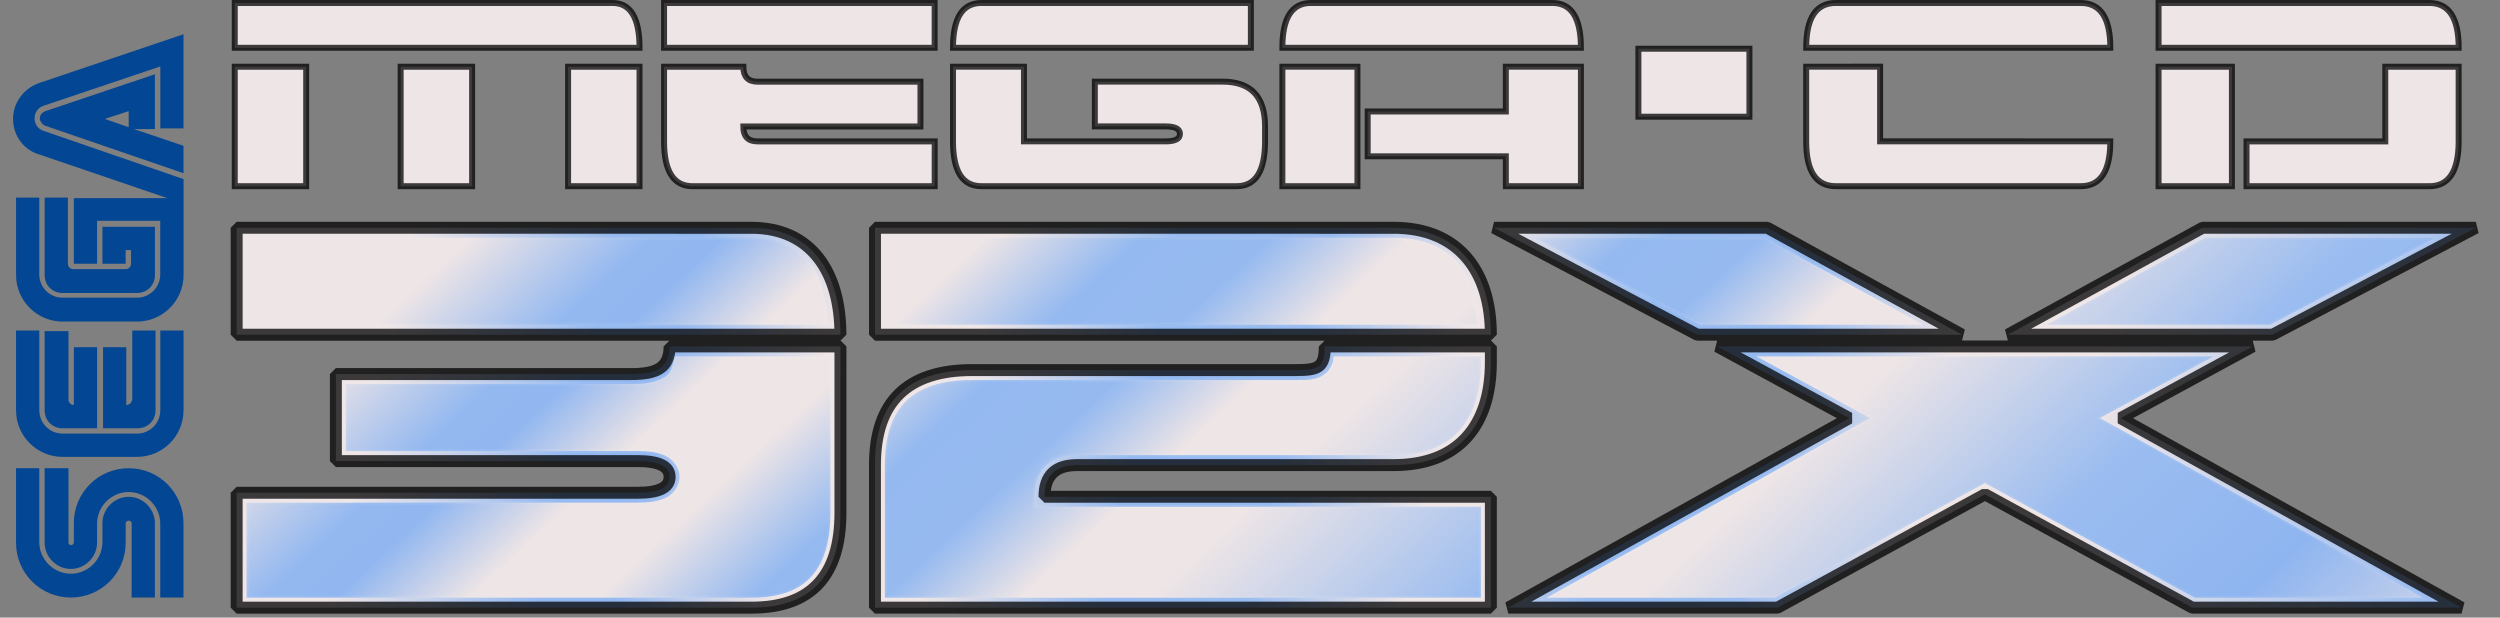 <?xml version="1.0" encoding="UTF-8" standalone="no"?>
<!-- Created by ERK -->

<svg
   width="62.749mm"
   height="15.502mm"
   viewBox="0 0 62.749 15.502"
   version="1.1"
   id="svg1"
   inkscape:version="1.4 (86a8ad7, 2024-10-11)"
   sodipodi:docname="megacd32x.svg"
   xml:space="preserve"
   xmlns:inkscape="http://www.inkscape.org/namespaces/inkscape"
   xmlns:sodipodi="http://sodipodi.sourceforge.net/DTD/sodipodi-0.dtd"
   xmlns:xlink="http://www.w3.org/1999/xlink"
   xmlns="http://www.w3.org/2000/svg"
   xmlns:svg="http://www.w3.org/2000/svg"><rect x="0" y="0" width="62.749" height="15.502" fill="#808080" stroke="none"/><sodipodi:namedview
     id="namedview1"
     pagecolor="#ffffff"
     bordercolor="#000000"
     borderopacity="0.25"
     inkscape:showpageshadow="2"
     inkscape:pageopacity="0.0"
     inkscape:pagecheckerboard="true"
     inkscape:deskcolor="#d1d1d1"
     inkscape:document-units="mm"
     inkscape:zoom="7.7128046"
     inkscape:cx="121.09732"
     inkscape:cy="39.933593"
     inkscape:window-width="3818"
     inkscape:window-height="1003"
     inkscape:window-x="0"
     inkscape:window-y="1041"
     inkscape:window-maximized="0"
     inkscape:current-layer="svg1" /><defs
     id="defs1"><linearGradient
       id="linearGradient9"
       inkscape:collect="always"><stop
         style="stop-color:#eee5e6;stop-opacity:1;"
         offset="0"
         id="stop9" /><stop
         style="stop-color:#eee5e6;stop-opacity:1;"
         offset="0.078"
         id="stop11" /><stop
         style="stop-color:#93b8f0;stop-opacity:1;"
         offset="0.161"
         id="stop12" /><stop
         style="stop-color:#92b7f0;stop-opacity:1;"
         offset="0.194"
         id="stop19" /><stop
         style="stop-color:#eee5e6;stop-opacity:1;"
         offset="0.255"
         id="stop13" /><stop
         style="stop-color:#eee5e6;stop-opacity:1;"
         offset="0.313"
         id="stop18" /><stop
         style="stop-color:#94b9f0;stop-opacity:1;"
         offset="0.384"
         id="stop14" /><stop
         style="stop-color:#96baf0;stop-opacity:1;"
         offset="0.443"
         id="stop20" /><stop
         style="stop-color:#eee5e6;stop-opacity:1;"
         offset="0.506"
         id="stop15" /><stop
         style="stop-color:#eee5e6;stop-opacity:1;"
         offset="0.564"
         id="stop21" /><stop
         style="stop-color:#9abcf0;stop-opacity:1;"
         offset="0.715"
         id="stop16" /><stop
         style="stop-color:#8fb5f0;stop-opacity:1;"
         offset="0.839"
         id="stop22" /><stop
         style="stop-color:#eee5e6;stop-opacity:1;"
         offset="1"
         id="stop17" /><stop
         style="stop-color:#eee5e6;stop-opacity:1;"
         offset="1"
         id="stop23" /><stop
         style="stop-color:#94b8f0;stop-opacity:1;"
         offset="1"
         id="stop10" /></linearGradient><linearGradient
       inkscape:collect="always"
       xlink:href="#linearGradient9"
       id="linearGradient10"
       x1="5.233"
       y1="6.049"
       x2="65.649"
       y2="19.469"
       gradientUnits="userSpaceOnUse"
       spreadMethod="repeat" /><linearGradient
       inkscape:collect="always"
       xlink:href="#linearGradient9"
       id="linearGradient45"
       x1="7.949"
       y1="5.531"
       x2="33.471"
       y2="33.036"
       gradientUnits="userSpaceOnUse" /><linearGradient
       inkscape:collect="always"
       xlink:href="#linearGradient9"
       id="linearGradient61"
       gradientUnits="userSpaceOnUse"
       x1="7.949"
       y1="5.531"
       x2="33.471"
       y2="33.036"
       gradientTransform="translate(12.281)" /><linearGradient
       inkscape:collect="always"
       xlink:href="#linearGradient9"
       id="linearGradient63"
       gradientUnits="userSpaceOnUse"
       x1="7.949"
       y1="5.531"
       x2="33.471"
       y2="33.036" /><linearGradient
       inkscape:collect="always"
       xlink:href="#linearGradient9"
       id="linearGradient65"
       gradientUnits="userSpaceOnUse"
       x1="7.949"
       y1="5.531"
       x2="33.471"
       y2="33.036" /><linearGradient
       inkscape:collect="always"
       xlink:href="#linearGradient9"
       id="linearGradient1"
       gradientUnits="userSpaceOnUse"
       x1="5.233"
       y1="6.049"
       x2="65.649"
       y2="19.469"
       spreadMethod="repeat" /><linearGradient
       inkscape:collect="always"
       xlink:href="#linearGradient9"
       id="linearGradient2"
       gradientUnits="userSpaceOnUse"
       x1="5.233"
       y1="6.049"
       x2="65.649"
       y2="19.469"
       spreadMethod="repeat" /><linearGradient
       inkscape:collect="always"
       xlink:href="#linearGradient9"
       id="linearGradient3"
       gradientUnits="userSpaceOnUse"
       x1="5.233"
       y1="6.049"
       x2="65.649"
       y2="19.469"
       spreadMethod="repeat" /></defs><g
     id="g25"
     inkscape:label="32X"
     style="display:none;stroke:#000000;stroke-width:0.5;stroke-dasharray:none;stroke-opacity:1"><path
       id="path23"
       style="fill:#ffffff;stroke:#000000;stroke-width:0.5;stroke-dasharray:none;stroke-opacity:1"
       d="m 5.94,5.717 v 2.684 5.01e-4 H 21.094 c 0,-1.589 -0.745,-2.684 -2.234,-2.684 z M 16.806,8.695 c 0,0.53 -0.319,0.694 -0.957,0.694 H 8.43 v 2.184 h 7.579 c 0.532,0 0.798,0.133 0.798,0.398 0,0.265 -0.266,0.397 -0.798,0.397 H 5.94 l 1.808e-4,2.884 H 18.861 c 1.489,0 2.234,-0.794 2.234,-2.383 V 8.695 Z"
       sodipodi:nodetypes="ccccsccsccsssccsscc"
       inkscape:label="3" /><path
       id="path24"
       style="fill:#ffffff;stroke:#000000;stroke-width:0.5;stroke-dasharray:none;stroke-opacity:1"
       d="m 21.962,5.717 v 2.684 5.01e-4 h 15.458 c 0,-1.589 -0.813,-2.684 -2.44,-2.684 z M 33.252,8.695 c 0,0.53 -0.171,0.594 -0.714,0.594 h -8.136 c -1.627,0 -2.441,0.795 -2.441,2.384 v 3.579 H 37.42 V 12.469 H 26.216 c 0,-0.53 0.271,-0.795 0.814,-0.795 h 7.95 c 1.627,0 2.44,-0.995 2.44,-2.584 V 8.695 Z"
       sodipodi:nodetypes="ccccsccsssccccssscc"
       inkscape:label="2" /><path
       id="path25"
       style="fill:#ffffff;stroke:#000000;stroke-width:0.5;stroke-dasharray:none;stroke-opacity:1"
       d="m 25.219,5.717 5.101,2.684 h 6.644 L 32.078,5.717 Z m 17.783,0 -4.886,2.684 h 6.644 l 5.101,-2.684 z m -12.182,2.978 3.315,1.8 -8.558,4.756 h 6.759 l 5.204,-2.844 5.204,2.844 H 49.503 L 40.945,10.495 44.26,8.695 h -6.72 z"
       transform="translate(12.281)"
       inkscape:label="X" /></g><g
     id="g3"
     transform="matrix(0,-0.036,0.036,0,-1.429,27.239)"
     style="display:inline"
     inkscape:label="SegaLogo"><path
       class="st0"
       d="m 706.377,64.163 c -4.57,-14.539 -18.32,-24.933 -34.093,-24.933 -15.793,0 -29.503,10.394 -34.093,24.933 L 626.139,99.914 V 41.293 h -63.151 c -11.223,0 -21.596,4.57 -29.503,12.052 V 41.293 h -64.829 c -12.052,0 -22.85,4.995 -30.757,13.306 V 41.293 h -61.493 c -26.187,0 -47.783,21.596 -47.783,47.783 0,12.477 4.995,24.104 12.881,32.435 h -12.881 v 55.689 h 61.493 c 17.431,0 32.415,-9.16 41.13,-23.275 7.077,13.69 21.192,23.275 37.814,23.275 h 65.254 v -12.052 c 7.482,7.482 17.855,12.052 29.503,12.052 h 180.374 z"
       id="path20-4"
       style="display:none;fill:#ffffff;stroke-width:0.202"
       inkscape:label="SEGA_Outline" /><path
       id="path21-8"
       style="display:inline;fill:#034693;stroke-width:0.202"
       class="st1"
       d="m 673.729,48.795 c -12.032,0 -22.021,7.886 -24.933,18.705 L 618.485,156.433 V 91.179 H 572.765 v 16.197 h 29.927 v 44.042 h -37.409 c -9.16,0 -16.197,-7.482 -16.197,-16.198 V 83.273 c 0,-9.16 7.482,-16.198 16.197,-16.198 H 618.889 V 50.898 h -54.031 c -17.855,0 -32.415,14.559 -32.415,32.415 V 135.261 c 0,17.855 14.559,32.414 32.415,32.414 h 66.892 l 33.668,-97.648 c 1.254,-3.741 4.57,-6.228 8.735,-6.228 4.166,0 7.482,2.487 8.735,6.228 l 27.44,81.451 h -43.213 v 16.157 h 65.659 L 699.066,67.904 c -3.316,-10.798 -13.305,-19.109 -25.337,-19.109 z m -295.473,2.083 c -21.192,0 -38.218,17.047 -38.218,38.218 0,21.172 17.047,38.218 38.218,38.218 h 13.306 c 1.254,0 2.062,0.829 2.062,2.063 0.02,1.254 -0.829,2.103 -1.678,2.103 h -51.908 v 16.198 h 51.928 c 9.949,0 18.28,-8.331 18.28,-18.28 0,-9.949 -8.331,-18.28 -18.28,-18.28 h -13.306 c -12.052,0 -22.021,-9.949 -22.021,-22.021 0,-12.072 9.969,-22.021 22.021,-22.021 h 51.544 V 50.878 Z m 92.27,0 c -17.855,0 -32.415,14.559 -32.415,32.415 v 51.948 c 0,17.855 14.559,32.414 32.415,32.414 h 55.669 v -16.197 h -55.669 c -9.16,0 -16.197,-7.482 -16.197,-16.197 V 83.293 c 0,-9.16 7.482,-16.197 16.197,-16.197 H 526.195 V 50.878 Z m 203.588,16.602 c -2.063,0 -4.166,1.678 -4.995,3.316 l -33.244,96.84 h 19.109 l 11.648,-34.477 v 14.559 l 0.425,-0.02 h 37.814 L 679.108,71.22 c -0.829,-2.063 -2.487,-3.741 -4.994,-3.741 z M 378.256,70.816 c -9.949,0 -18.28,8.331 -18.28,18.28 0,9.949 8.331,18.28 18.28,18.28 h 13.306 c 12.052,0 22.021,9.949 22.021,22.021 0,12.072 -9.949,22.021 -22.021,22.021 h -51.524 v 16.197 h 51.928 c 21.192,0 38.218,-17.047 38.218,-38.218 0,-21.172 -17.047,-38.218 -38.218,-38.218 h -13.306 c -1.254,0 -2.062,-0.829 -2.062,-2.063 -0.02,-0.849 0.829,-1.678 1.658,-1.678 h 51.948 V 70.816 Z m 92.25,0 c -7.077,0 -12.477,5.42 -12.477,12.477 v 24.104 h 56.518 V 91.179 h -40.281 c 0,-2.063 1.678,-3.741 3.741,-3.741 h 47.783 V 70.816 Z m 94.332,0 c -7.077,0 -12.477,5.42 -12.477,12.477 v 51.948 c 0,7.077 5.42,12.476 12.477,12.476 h 33.668 v -36.6 h -25.762 v 16.197 h 9.565 v 3.741 h -9.565 c -2.063,0 -3.741,-1.678 -3.741,-3.741 V 90.775 c 0,-2.063 1.678,-3.741 3.741,-3.741 h 46.125 V 70.836 Z m -106.788,40.726 v 24.104 c 0,7.077 5.419,12.476 12.476,12.476 h 55.669 v -16.217 h -48.208 c -2.083,-0.425 -3.721,-2.083 -3.721,-4.166 h 40.301 v -16.197 z m 215.68,1.254 5.419,16.622 h -11.223 z"
       inkscape:label="SEGA" /></g><g
     id="g8"
     inkscape:label="32X"
     style="display:inline;fill:url(#linearGradient10);fill-opacity:1;stroke:#000000;stroke-width:0.3;stroke-linejoin:bevel;stroke-dasharray:none;stroke-opacity:0.75;paint-order:stroke fill markers"><path
       id="path6"
       style="fill:url(#linearGradient1);fill-opacity:1;stroke:#000000;stroke-width:0.3;stroke-linejoin:bevel;stroke-dasharray:none;stroke-opacity:0.75;paint-order:stroke fill markers"
       d="m 5.94,5.717 v 2.684 5.01e-4 H 21.094 c 0,-1.589 -0.745,-2.684 -2.234,-2.684 z M 16.806,8.695 c 0,0.53 -0.319,0.694 -0.957,0.694 H 8.43 v 2.184 h 7.579 c 0.532,0 0.798,0.133 0.798,0.398 0,0.265 -0.266,0.397 -0.798,0.397 H 5.94 l 1.808e-4,2.884 H 18.861 c 1.489,0 2.234,-0.794 2.234,-2.383 V 8.695 Z"
       sodipodi:nodetypes="ccccsccsccsssccsscc"
       inkscape:label="3" /><path
       id="path7"
       style="fill:url(#linearGradient2);fill-opacity:1;stroke:#000000;stroke-width:0.3;stroke-linejoin:bevel;stroke-dasharray:none;stroke-opacity:0.75;paint-order:stroke fill markers"
       d="m 21.962,5.717 v 2.684 5.01e-4 h 15.458 c 0,-1.589 -0.813,-2.684 -2.44,-2.684 z M 33.252,8.695 c 0,0.53 -0.171,0.594 -0.714,0.594 h -8.136 c -1.627,0 -2.441,0.795 -2.441,2.384 v 3.579 H 37.42 V 12.469 H 26.216 c 0,-0.53 0.271,-0.795 0.814,-0.795 h 7.95 c 1.627,0 2.44,-0.995 2.44,-2.584 V 8.695 Z"
       sodipodi:nodetypes="ccccsccsssccccssscc"
       inkscape:label="2" /><path
       id="path8"
       style="fill:url(#linearGradient3);fill-opacity:1;stroke:#000000;stroke-width:0.3;stroke-linejoin:bevel;stroke-dasharray:none;stroke-opacity:0.75;paint-order:stroke fill markers"
       d="m 25.219,5.717 5.101,2.684 h 6.644 L 32.078,5.717 Z m 17.783,0 -4.886,2.684 h 6.644 l 5.101,-2.684 z m -12.182,2.978 3.315,1.8 -8.558,4.756 h 6.759 l 5.204,-2.844 5.204,2.844 H 49.503 L 40.945,10.495 44.26,8.695 h -6.72 z"
       transform="translate(12.281)"
       inkscape:label="X" /></g><g
     id="g37"
     inkscape:label="32X"
     style="fill:url(#linearGradient45);stroke:#ffffff;stroke-width:0.1;stroke-dasharray:none;stroke-opacity:0.062"><path
       id="path34"
       style="fill:url(#linearGradient65);stroke:#ffffff;stroke-width:0.1;stroke-dasharray:none;stroke-opacity:0.062"
       d="m 6.189,5.967 v 2.184 H 20.773 C 20.731,7.536 20.62,6.973 20.34,6.617 20.014,6.203 19.544,5.967 18.861,5.967 Z M 16.94,8.945 c -0.052,0.189 -0.078,0.399 -0.233,0.502 -0.231,0.155 -0.517,0.191 -0.857,0.191 H 8.68 v 1.684 h 7.33 c 0.287,0 0.517,0.031 0.709,0.127 0.192,0.096 0.338,0.305 0.338,0.521 0,0.216 -0.145,0.426 -0.338,0.521 -0.192,0.096 -0.425,0.125 -0.711,0.125 H 6.189 v 2.385 H 18.861 c 0.7,0 1.176,-0.181 1.492,-0.518 0.315,-0.337 0.49,-0.86 0.49,-1.615 V 8.945 Z"
       inkscape:label="3" /><path
       id="path36"
       style="fill:url(#linearGradient63);stroke:#ffffff;stroke-width:0.1;stroke-dasharray:none;stroke-opacity:0.062"
       d="m 22.211,5.967 v 2.184 H 37.092 C 37.046,7.54 36.928,6.983 36.621,6.627 36.264,6.212 35.736,5.967 34.979,5.967 Z m 11.262,2.979 c -0.007,0.045 -0.005,0.097 -0.018,0.139 -0.036,0.118 -0.107,0.232 -0.207,0.306 -0.201,0.15 -0.428,0.148 -0.709,0.148 h -8.137 c -0.773,0 -1.309,0.186 -1.656,0.526 -0.347,0.339 -0.535,0.857 -0.535,1.609 v 3.328 H 37.17 V 12.719 H 25.967 v -0.25 c 0,-0.308 0.082,-0.585 0.278,-0.776 0.195,-0.191 0.473,-0.27 0.785,-0.27 h 7.949 c 0.763,0 1.292,-0.225 1.646,-0.615 0.354,-0.39 0.545,-0.967 0.545,-1.719 v -0.145 z"
       inkscape:label="2" /><path
       id="path43"
       style="display:inline;fill:url(#linearGradient61);stroke:#ffffff;stroke-width:0.1;stroke-dasharray:none;stroke-opacity:0.062"
       d="m 38.511,5.967 4.152,2.184 h 5.607 l -3.977,-2.184 z m 16.836,0 -3.977,2.184 h 5.609 l 4.151,-2.184 z m -16.836,0 4.152,2.184 h 5.607 l -3.977,-2.184 z m 16.836,0 -3.977,2.184 h 5.609 l 4.151,-2.184 z m -11.26,2.979 2.847,1.547 -8.113,4.51 h 5.73 l 5.269,-2.879 5.268,2.879 h 5.73 l -8.113,-4.51 2.847,-1.547 h -5.732 z"
       inkscape:label="X" /></g><g
     id="g33"
     style="display:inline;fill:#eee5e6;fill-opacity:1;stroke:#000000;stroke-width:0.15;stroke-dasharray:none;stroke-opacity:0.746"
     transform="translate(2.353,22.399)"
     inkscape:label="Mega-CD"><path
       id="path3-7"
       style="fill:#eee5e6;fill-opacity:1;stroke:#000000;stroke-width:0.15;stroke-dasharray:none;stroke-opacity:0.746"
       d="m 3.539,-22.324 v 1.124 H 13.699 c 0,-0.75 -0.225,-1.124 -0.677,-1.124 z m 0,1.6 v 2.999 H 5.332 v -2.999 z m 4.164,0 v 2.999 H 9.497 v -2.999 z m 4.203,0 v 2.999 h 1.793 v -2.999 z"
       sodipodi:nodetypes="cccscccccccccccccccc"
       inkscape:label="M" /><path
       id="path4-2"
       style="fill:#eee5e6;fill-opacity:1;stroke:#000000;stroke-width:0.15;stroke-dasharray:none;stroke-opacity:0.746"
       d="m 14.315,-22.324 v 1.124 h 6.791 v -1.124 z m 0,1.6 v 1.874 c 0,0.75 0.239,1.125 0.716,1.125 h 6.076 v -1.125 h -4.447 c -0.238,0 -0.357,-0.124 -0.357,-0.375 h 4.447 v -1.124 h -4.089 c -0.238,0 -0.357,-0.124 -0.357,-0.375 z"
       sodipodi:nodetypes="ccccccssccscccscc"
       inkscape:label="E" /><path
       id="path5-5"
       style="fill:#eee5e6;fill-opacity:1;stroke:#000000;stroke-width:0.15;stroke-dasharray:none;stroke-opacity:0.746"
       d="m 22.278,-22.324 c -0.475,0 -0.711,0.375 -0.711,1.124 h 7.476 v -1.124 z M 21.567,-20.725 v 1.874 c 0,0.75 0.237,1.125 0.712,1.125 h 6.408 c 0.475,0 0.712,-0.376 0.712,-1.125 v -0.375 c 0,-0.75 -0.356,-1.124 -1.068,-1.124 h -3.204 v 1.124 h 1.78 c 0.237,0 0.356,0.063 0.356,0.188 0,0.124 -0.119,0.187 -0.356,0.187 h -3.559 v -1.874 z"
       sodipodi:nodetypes="scccscssssssccsssccc"
       inkscape:label="G" /><path
       id="path6-1"
       style="fill:#eee5e6;fill-opacity:1;stroke:#000000;stroke-width:0.15;stroke-dasharray:none;stroke-opacity:0.746"
       d="m 30.548,-22.324 c -0.476,0 -0.714,0.375 -0.714,1.124 h 7.493 c 0,-0.75 -0.238,-1.124 -0.714,-1.124 z M 29.834,-20.725 v 2.999 h 1.884 v -2.999 z m 5.609,0 v 1.124 h -3.468 v 1.125 H 35.443 v 0.75 h 1.884 v -2.999 z"
       sodipodi:nodetypes="sccsscccccccccccccc"
       inkscape:label="A" /><path
       d="m 38.77,-19.47 h 2.787 v -1.706 h -2.787 z"
       style="display:inline;fill:#eee5e6;fill-opacity:1;stroke:#000000;stroke-width:0.15;stroke-dasharray:none;stroke-opacity:0.746"
       id="path9-1"
       sodipodi:nodetypes="ccccc"
       inkscape:label="-" /><path
       id="path33-6"
       style="fill:#eee5e6;fill-opacity:1;stroke:#000000;stroke-width:0.15;stroke-dasharray:none;stroke-opacity:0.746"
       d="m 43.724,-22.324 c -0.495,0 -0.742,0.375 -0.742,1.124 h 7.633 c 0,-0.75 -0.247,-1.124 -0.742,-1.124 z M 42.982,-20.725 v 1.874 c 0,0.75 0.247,1.125 0.742,1.125 h 6.149 c 0.495,0 0.742,-0.376 0.742,-1.125 -2.102,-3.82e-4 -3.676,-3.04e-4 -5.778,-3.04e-4 v -1.874 z"
       sodipodi:nodetypes="sccsscssscccc"
       inkscape:label="C" /><path
       id="path7-7"
       style="fill:#eee5e6;fill-opacity:1;stroke:#000000;stroke-width:0.15;stroke-dasharray:none;stroke-opacity:0.746"
       d="m 51.826,-22.324 v 1.124 h 7.533 c 0,-0.75 -0.245,-1.124 -0.737,-1.124 z m 0,1.6 v 2.999 h 1.841 v -2.999 z m 5.691,0 v 1.874 h -3.483 v 1.125 h 4.587 c 0.491,0 0.737,-0.375 0.737,-1.125 v -1.874 z"
       sodipodi:nodetypes="cccsccccccccccsscc"
       inkscape:label="D" /></g><path
     d="M 5.607,2.409 V 1.654 H 13.203 c 0.362,0 0.542,0.252 0.542,0.755 z m 0,2.265 V 2.66 h 1.356 v 2.013 z m 3.255,0 V 2.66 h 1.356 v 2.013 z m 3.527,0 V 2.66 h 1.356 V 4.674 Z M 14.559,2.409 V 1.654 h 5.154 v 0.755 z m 0,1.51 V 2.66 h 1.356 c 0,0.168 0.09,0.252 0.271,0.252 h 3.255 v 0.755 h -3.527 c 0,0.168 0.09,0.252 0.271,0.252 h 3.527 v 0.755 h -4.612 c -0.362,0 -0.543,-0.252 -0.543,-0.755 z M 20.527,2.409 c 0,-0.503 0.181,-0.755 0.542,-0.755 h 5.154 v 0.755 z m 0,1.51 V 2.66 h 1.356 v 1.258 h 2.713 c 0.181,0 0.271,-0.042 0.271,-0.126 0,-0.084 -0.091,-0.126 -0.271,-0.126 h -1.356 v -0.755 h 2.442 c 0.542,0 0.814,0.252 0.814,0.755 v 0.252 c 0,0.503 -0.181,0.755 -0.542,0.755 h -4.883 c -0.362,0 -0.543,-0.252 -0.543,-0.755 z M 27.31,2.409 c 0,-0.503 0.181,-0.755 0.542,-0.755 h 4.612 c 0.362,0 0.542,0.252 0.542,0.755 z m 0,2.265 V 2.66 h 1.356 v 2.013 z m 4.341,0 V 4.171 h -2.713 v -0.755 h 2.713 v -0.755 h 1.356 V 4.674 Z M 33.821,2.409 V 1.654 h 5.154 c 0.362,0 0.542,0.252 0.542,0.755 z m 0,2.265 V 2.66 h 1.356 v 2.013 z m 5.154,0 H 35.448 v -0.755 h 2.713 V 2.66 h 1.356 v 1.258 c 0,0.503 -0.181,0.755 -0.542,0.755 z M 40.331,2.409 c 0,-0.503 0.181,-0.755 0.542,-0.755 h 4.612 c 0.362,0 0.542,0.252 0.542,0.755 z m 0,2.265 V 2.66 h 1.356 v 2.013 z m 1.628,-0.503 v -0.755 h 2.442 c 0.181,0 0.271,-0.084 0.271,-0.252 V 2.66 h 1.356 v 0.755 c 0,0.503 -0.181,0.755 -0.542,0.755 l 0.814,0.503 h -1.356 L 44.13,4.171 h -2.17 z m 5.154,0.503 V 1.654 h 1.356 V 4.674 Z M 50.098,2.409 49.555,1.654 h 1.628 l 0.542,0.755 z m 1.628,2.265 -1.356,-2.013 h 1.628 l 0.814,1.208 0.814,-1.208 h 1.628 l -1.356,2.013 z M 53.857,2.409 54.399,1.654 h 1.628 l -0.542,0.755 z m 2.984,0 V 1.654 h 5.154 v 0.755 z m 0,1.51 V 2.66 h 1.356 c 0,0.168 0.09,0.252 0.271,0.252 h 3.255 v 0.755 h -3.527 c 0,0.168 0.09,0.252 0.271,0.252 h 3.527 v 0.755 h -4.612 c -0.362,0 -0.542,-0.252 -0.542,-0.755 z"
     style="display:none;fill:#eee5e6;fill-opacity:1;stroke:#000000;stroke-width:0.15;stroke-dasharray:none;stroke-opacity:0.746"
     id="path1-4"
     inkscape:label="megadrive"
     sodipodi:nodetypes="ccsccccccccccccccccccccccsccscccsccsscscccscccsssccsssssscssccccccccccccccccccscccccccscccccsscsscccccccccssccsccccccccccccccccccccccccccccccccccsccscccsccss" /></svg>
